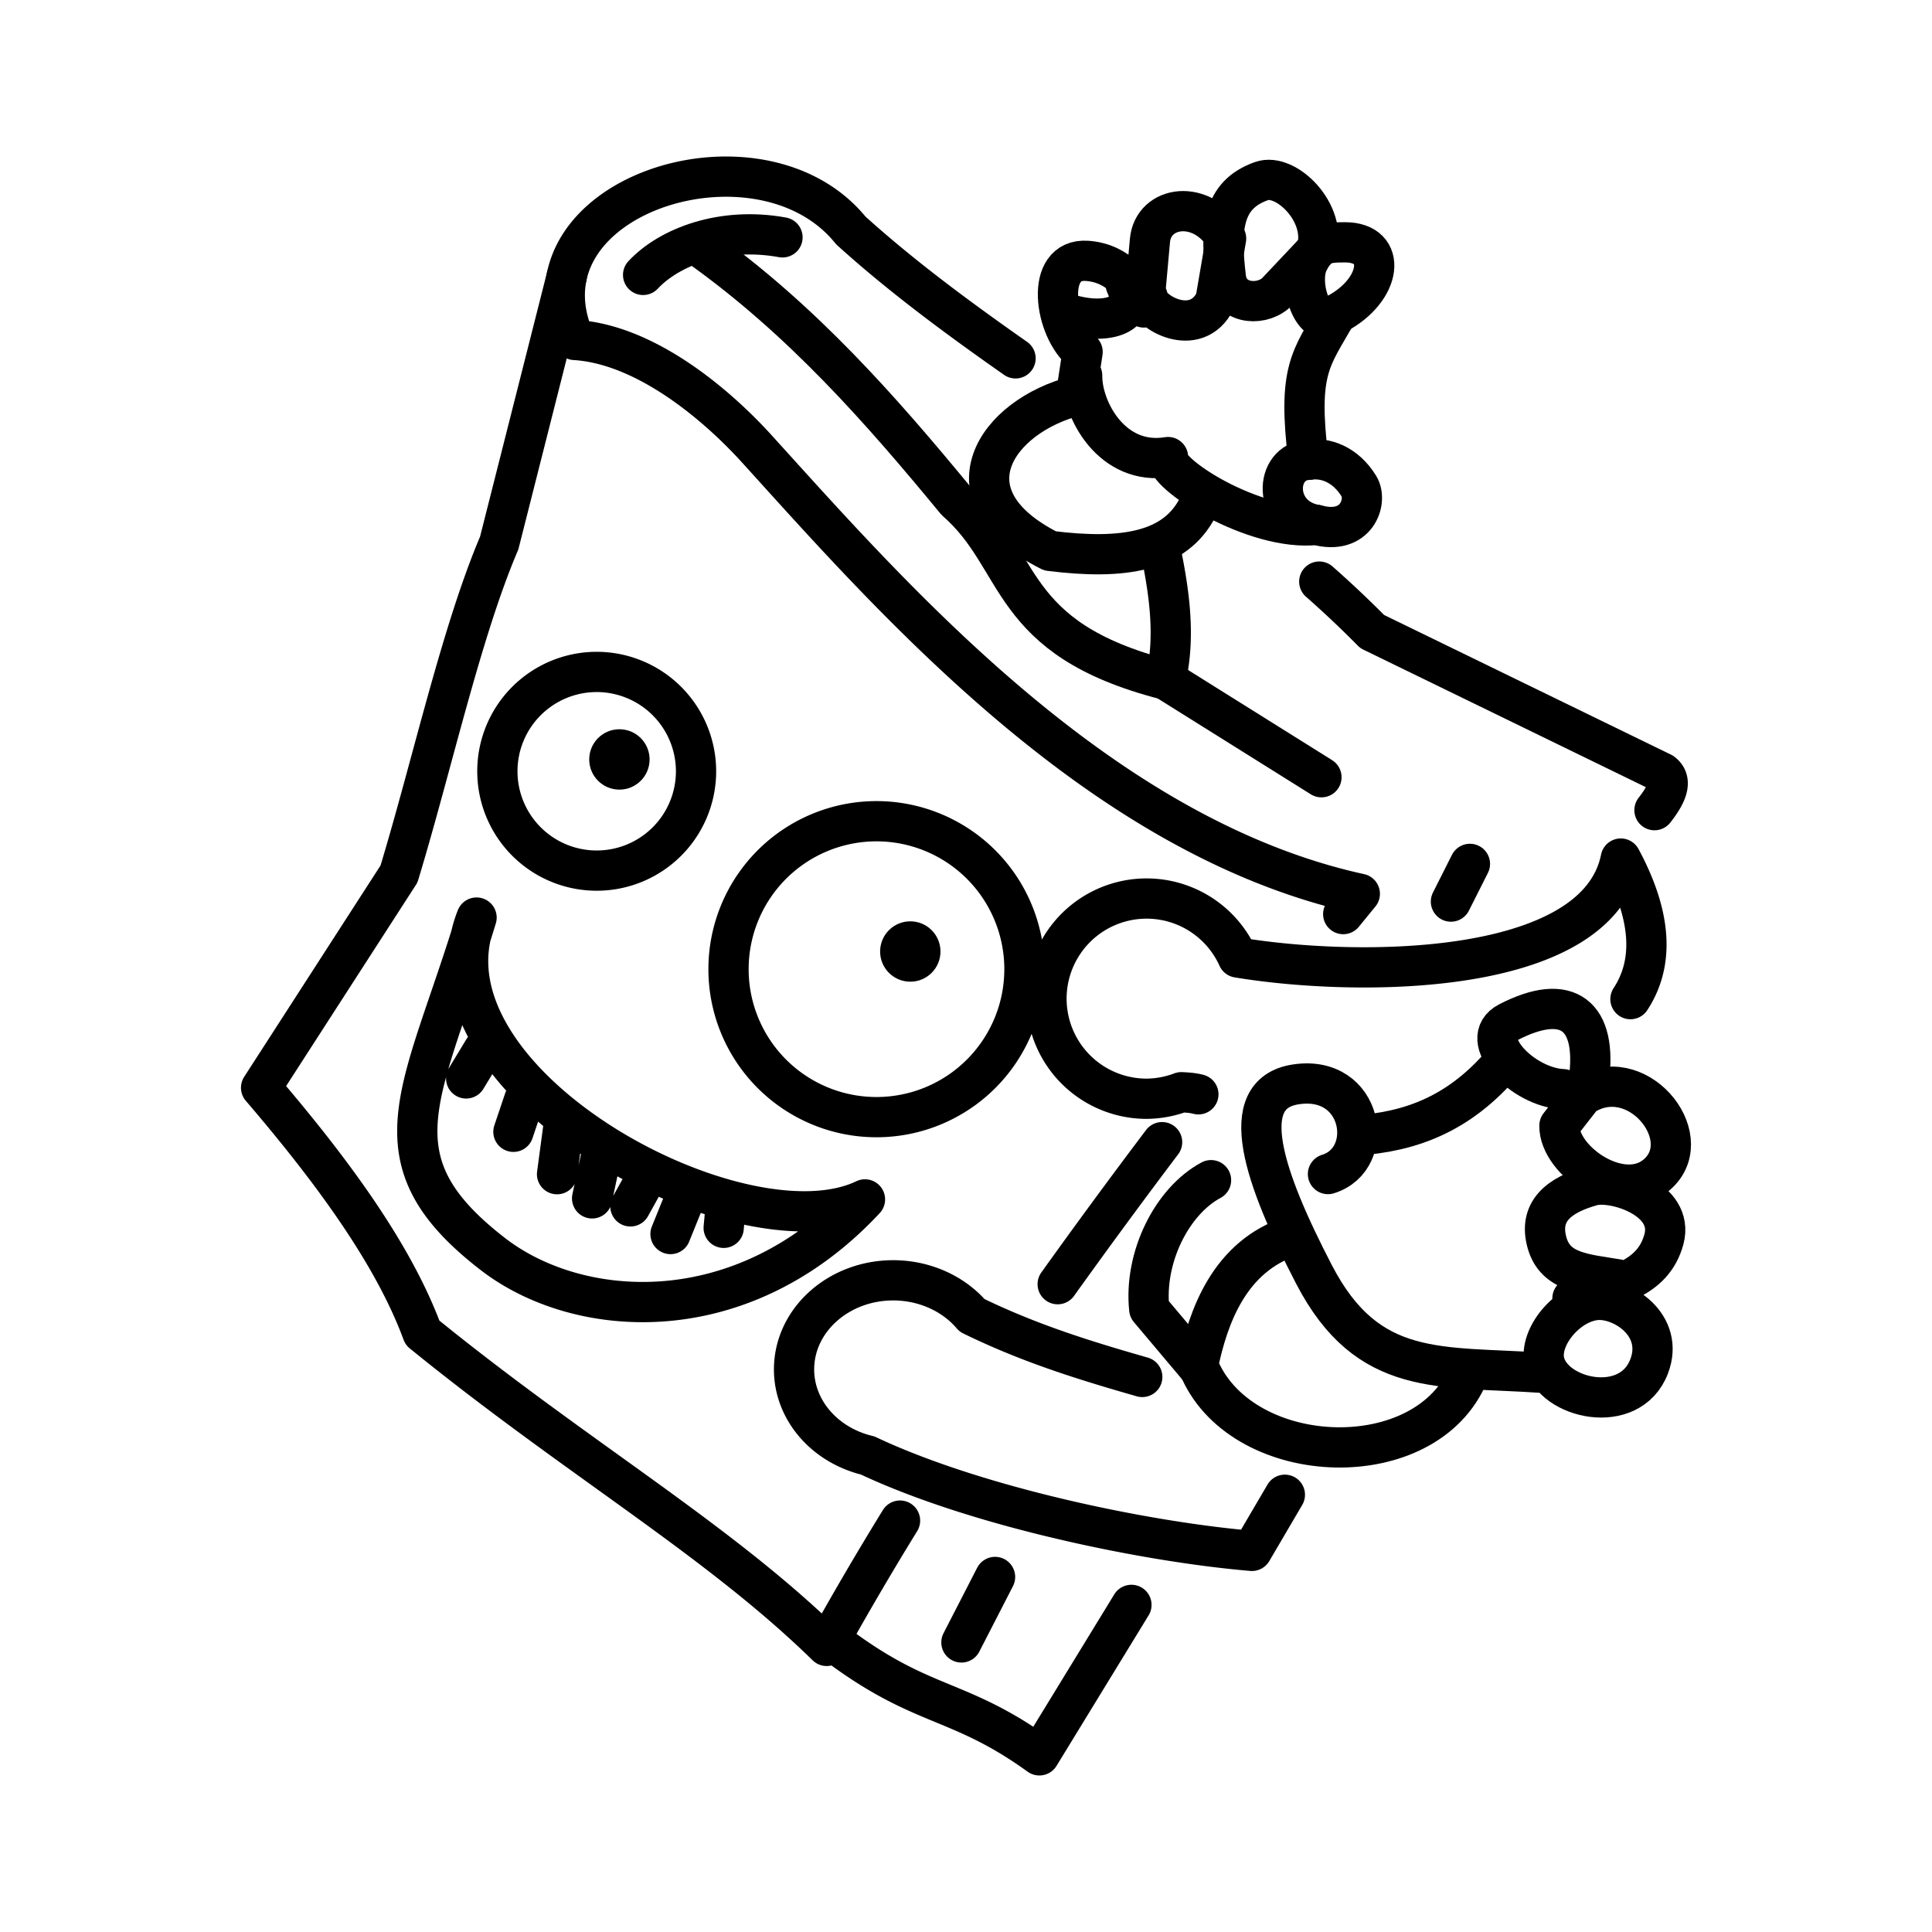 <svg xmlns="http://www.w3.org/2000/svg" width="1em" height="1em" viewBox="0 0 48 48"><path fill="none" stroke="currentColor" stroke-linecap="round" stroke-linejoin="round" d="M40.508 24.823c.56-.854.569-1.99-.24-3.492h0c-.598 2.966-6.587 2.946-9.514 2.458a2.487 2.487 0 1 0-2.267 3.509c.295-.003.587-.057.863-.162c.138.007.278.014.423.052m-1.394 7.022c-1.415-.405-2.808-.834-4.228-1.53c-.466-.548-1.19-.87-1.958-.871h0c-1.362 0-2.466.992-2.465 2.216c.001 1.001.752 1.877 1.829 2.136c2.705 1.276 6.9 2.146 9.547 2.37l.818-1.394M21.49 29.799c-3.115 1.495-11.265-2.954-9.65-7.002c-1.331 4.396-2.684 5.978.412 8.365c2.116 1.631 6.17 1.932 9.238-1.363m-9.477-3.718l-.431.712m1.444.524l-.27.802m1.266-.307l-.182 1.36m1.12-.568l-.249 1.169m1.398-.605l-.446.804m1.411-.338l-.415 1.025m1.377-.764l-.056.61m10.862-16.802c.216 1.062.362 2.123.12 3.185"/><g fill="none" stroke="currentColor" stroke-linecap="round" stroke-linejoin="round"><path d="M29.758 12.604c-.567 1.102-1.841 1.312-3.67 1.083c-2.708-1.363-1.335-3.347.642-3.852l.167-1.091c-.703-.556-.964-2.337.11-2.263c.795.055 1.233.665 1.413 1.158l.15-1.663c.08-.873 1.297-1.05 1.892-.05l-.264 1.538c-.48.978-1.68.281-1.686-.09"/><path d="M31.686 7.29c-.413.34-1.156.241-1.23-.397c-.14-1.19-.104-2.046.888-2.395c.605-.213 1.631.79 1.368 1.705zm.82 4.134c-.85.04-.909 1.434.202 1.618"/><path d="M33.134 7.925c-.578.226-.87-.928-.633-1.409c.222-.449.39-.497.917-.496c1.072.003.915 1.187-.214 1.78c-.632 1.115-.974 1.377-.698 3.624c.416-.066.92.107 1.257.657c.225.366-.053 1.236-1.055.96c-1.55.172-3.83-1.295-3.689-1.685c-1.395.228-2.145-1.184-2.133-2.026m1.083-2.26c.378.802-.556 1.031-1.522.7"/></g><g fill="none" stroke="currentColor" stroke-linecap="round" stroke-linejoin="round"><path d="M38.83 27.06c-.989-.04-2.169-1.244-1.354-1.664c1.48-.764 2.22-.167 1.996 1.459"/><path d="M37.41 26.32c-.982 1.188-2.09 1.734-3.48 1.87m5.39-.963c1.326-.873 2.844.979 1.897 1.908c-.854.84-2.494-.279-2.473-1.17z"/><path d="M40.187 31.784c-.816-.135-1.54-.167-1.75-.903c-.221-.778.284-1.192 1.119-1.423c.533-.147 2.054.324 1.784 1.329c-.275 1.02-1.282 1.183-2.273 1.47m.576.043c-.706.072-1.407.91-1.274 1.528c.2.925 2.123 1.375 2.603.12c.393-1.027-.67-1.716-1.329-1.649m-1.306 1.809c-2.557-.177-4.35.142-5.692-2.447c-1.237-2.384-1.974-4.487-.452-4.72c1.686-.257 2.016 1.856.8 2.228"/><path d="M36.439 34.24c-1.145 2.46-5.67 2.219-6.674-.319c.251-1.201.773-2.716 2.343-3.218"/><path d="m29.768 33.967l-1.215-1.442c-.137-1.277.559-2.682 1.535-3.204"/></g><g fill="none" stroke="currentColor" stroke-linecap="round" stroke-linejoin="round"><path d="M22.361 37.779a80 80 0 0 0-1.822 3.113c-2.717-2.656-6.203-4.658-10.043-7.779c-.717-1.946-2.236-4.018-4.009-6.089l3.426-5.31c.83-2.741 1.545-6.004 2.49-8.224l1.677-6.62"/><path d="M25.231 8.903c-1.458-1.022-2.858-2.059-4.095-3.18c-2.275-2.812-8.403-.835-6.857 2.723c1.74.106 3.492 1.568 4.53 2.712c3.396 3.748 8.538 9.639 14.975 11.048l-.412.504m7.733-2.582c.325-.414.447-.74.191-.93L34.09 15.69q-.632-.641-1.313-1.24m-3.905 13.927a172 172 0 0 0-2.594 3.528m1.832 7.968l-2.287 3.738c-2.072-1.491-2.925-1.126-5.191-2.877"/><path d="m32.831 19.31l-3.869-2.422c-3.995-1.025-3.517-2.966-5.21-4.444c-1.846-2.24-3.817-4.494-6.361-6.306"/><path d="M15.978 6.83c.646-.693 1.965-1.206 3.463-.933M36.52 21.463l-.472.937M24.722 39.179l-.836 1.627"/></g><path fill="none" stroke="currentColor" stroke-linecap="round" stroke-linejoin="round" d="M25.452 24.079a3.676 3.676 0 1 1-3.676-3.676h0a3.676 3.676 0 0 1 3.676 3.676m-8.159-4.917a2.468 2.468 0 1 1-2.468-2.468h0a2.47 2.47 0 0 1 2.468 2.468"/><circle cx="15.389" cy="18.868" r=".75" fill="currentColor"/><circle cx="22.616" cy="23.64" r=".75" fill="currentColor"/></svg>